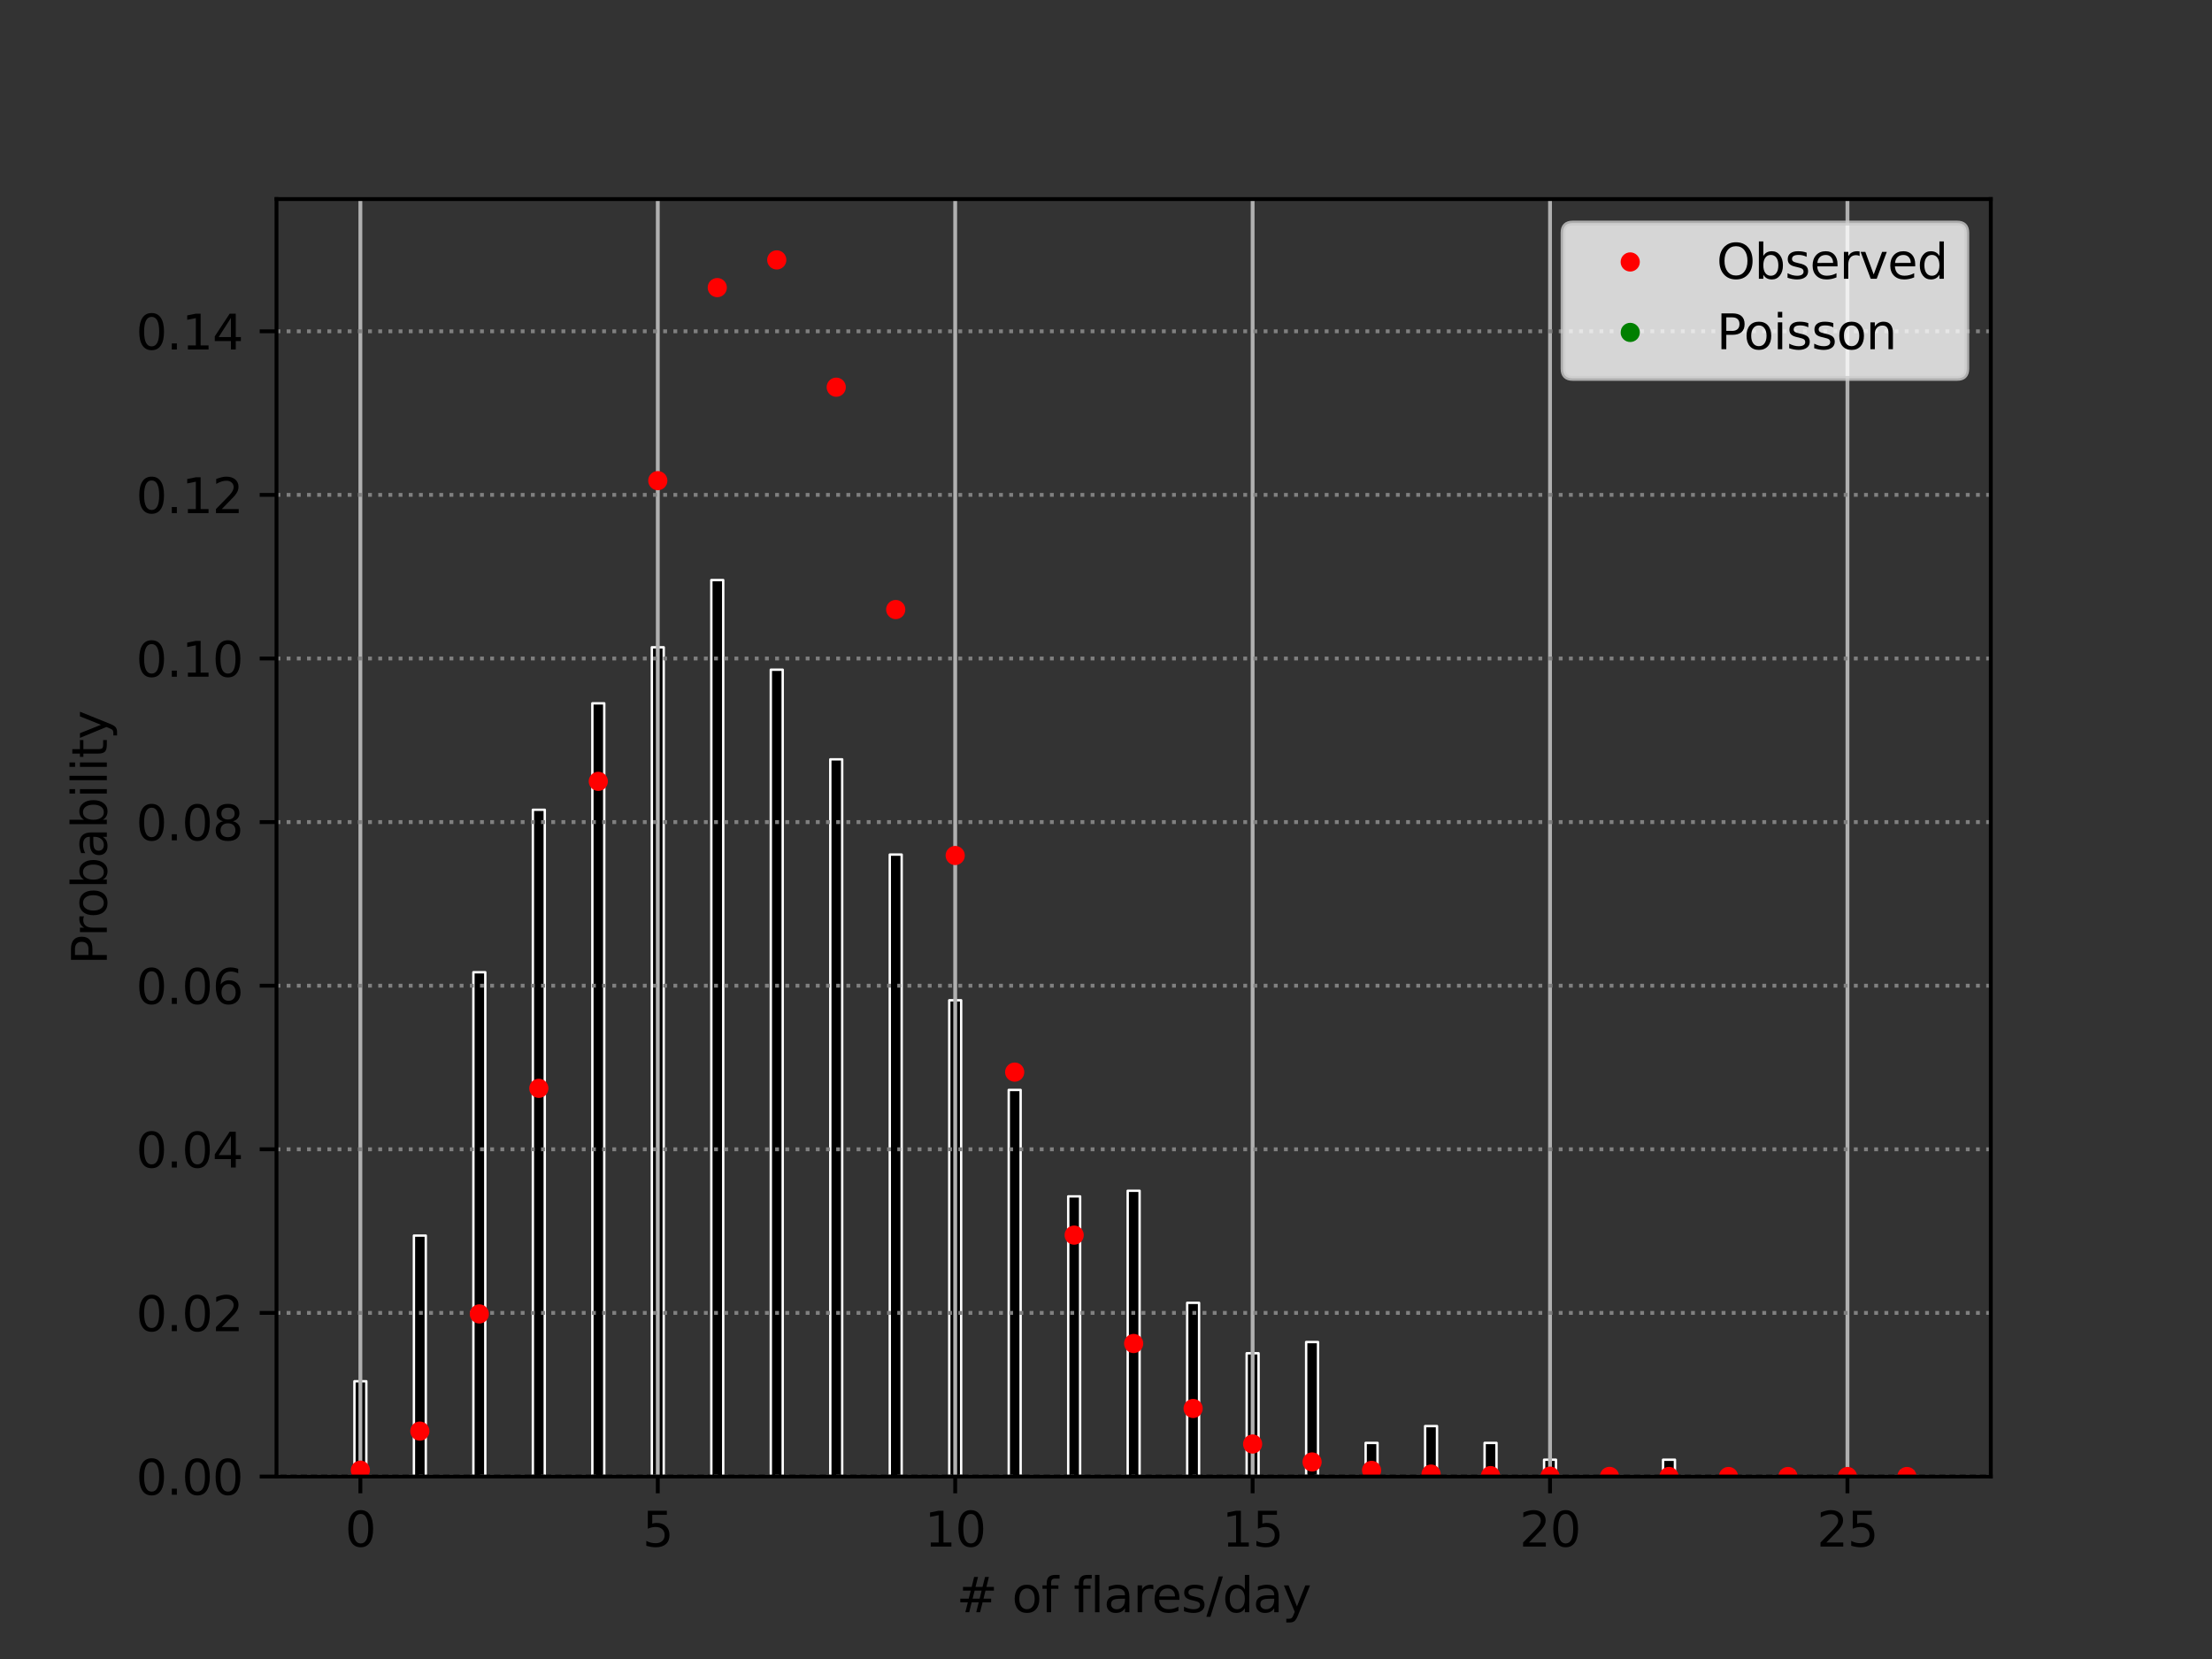 <?xml version="1.0" encoding="utf-8" standalone="no"?>
<!DOCTYPE svg PUBLIC "-//W3C//DTD SVG 1.1//EN"
  "http://www.w3.org/Graphics/SVG/1.1/DTD/svg11.dtd">
<svg xmlns:xlink="http://www.w3.org/1999/xlink" width="460.8pt" height="345.6pt" viewBox="0 0 460.8 345.6" xmlns="http://www.w3.org/2000/svg" version="1.1">
 <rect x="0" y="0" width="460.8" height="345.6" fill="#333333" stroke="none"/>
 <defs>
  <style type="text/css">*{stroke-linejoin: round; stroke-linecap: butt}</style>
 </defs>
 <g id="figure_1">
  <g id="patch_1">
   <path d="M 0 345.6 
L 460.8 345.6 
L 460.8 0 
L 0 0 
L 0 345.6 
z
" style="fill: none"/>
  </g>
  <g id="axes_1">
   <g id="patch_2">
    <path d="M 57.6 307.584 
L 414.72 307.584 
L 414.72 41.472 
L 57.6 41.472 
L 57.6 307.584 
z
" style="fill: none"/>
   </g>
   <g id="patch_3">
    <path d="M 73.833 307.584 
L 76.311 307.584 
L 76.311 287.742 
L 73.833 287.742 
z
" clip-path="url(#p2b924f69e3)" style="stroke: #ffffff; stroke-width: 0.5; stroke-linejoin: miter"/>
   </g>
   <g id="patch_4">
    <path d="M 86.224 307.584 
L 88.702 307.584 
L 88.702 257.395 
L 86.224 257.395 
z
" clip-path="url(#p2b924f69e3)" style="stroke: #ffffff; stroke-width: 0.5; stroke-linejoin: miter"/>
   </g>
   <g id="patch_5">
    <path d="M 98.616 307.584 
L 101.094 307.584 
L 101.094 202.537 
L 98.616 202.537 
z
" clip-path="url(#p2b924f69e3)" style="stroke: #ffffff; stroke-width: 0.5; stroke-linejoin: miter"/>
   </g>
   <g id="patch_6">
    <path d="M 111.007 307.584 
L 113.485 307.584 
L 113.485 168.689 
L 111.007 168.689 
z
" clip-path="url(#p2b924f69e3)" style="stroke: #ffffff; stroke-width: 0.5; stroke-linejoin: miter"/>
   </g>
   <g id="patch_7">
    <path d="M 123.398 307.584 
L 125.877 307.584 
L 125.877 146.512 
L 123.398 146.512 
z
" clip-path="url(#p2b924f69e3)" style="stroke: #ffffff; stroke-width: 0.5; stroke-linejoin: miter"/>
   </g>
   <g id="patch_8">
    <path d="M 135.79 307.584 
L 138.268 307.584 
L 138.268 134.841 
L 135.79 134.841 
z
" clip-path="url(#p2b924f69e3)" style="stroke: #ffffff; stroke-width: 0.5; stroke-linejoin: miter"/>
   </g>
   <g id="patch_9">
    <path d="M 148.181 307.584 
L 150.659 307.584 
L 150.659 120.834 
L 148.181 120.834 
z
" clip-path="url(#p2b924f69e3)" style="stroke: #ffffff; stroke-width: 0.5; stroke-linejoin: miter"/>
   </g>
   <g id="patch_10">
    <path d="M 160.572 307.584 
L 163.051 307.584 
L 163.051 139.509 
L 160.572 139.509 
z
" clip-path="url(#p2b924f69e3)" style="stroke: #ffffff; stroke-width: 0.5; stroke-linejoin: miter"/>
   </g>
   <g id="patch_11">
    <path d="M 172.964 307.584 
L 175.442 307.584 
L 175.442 158.184 
L 172.964 158.184 
z
" clip-path="url(#p2b924f69e3)" style="stroke: #ffffff; stroke-width: 0.5; stroke-linejoin: miter"/>
   </g>
   <g id="patch_12">
    <path d="M 185.355 307.584 
L 187.834 307.584 
L 187.834 178.026 
L 185.355 178.026 
z
" clip-path="url(#p2b924f69e3)" style="stroke: #ffffff; stroke-width: 0.5; stroke-linejoin: miter"/>
   </g>
   <g id="patch_13">
    <path d="M 197.747 307.584 
L 200.225 307.584 
L 200.225 208.373 
L 197.747 208.373 
z
" clip-path="url(#p2b924f69e3)" style="stroke: #ffffff; stroke-width: 0.5; stroke-linejoin: miter"/>
   </g>
   <g id="patch_14">
    <path d="M 210.138 307.584 
L 212.616 307.584 
L 212.616 227.048 
L 210.138 227.048 
z
" clip-path="url(#p2b924f69e3)" style="stroke: #ffffff; stroke-width: 0.5; stroke-linejoin: miter"/>
   </g>
   <g id="patch_15">
    <path d="M 222.529 307.584 
L 225.008 307.584 
L 225.008 249.225 
L 222.529 249.225 
z
" clip-path="url(#p2b924f69e3)" style="stroke: #ffffff; stroke-width: 0.5; stroke-linejoin: miter"/>
   </g>
   <g id="patch_16">
    <path d="M 234.921 307.584 
L 237.399 307.584 
L 237.399 248.058 
L 234.921 248.058 
z
" clip-path="url(#p2b924f69e3)" style="stroke: #ffffff; stroke-width: 0.5; stroke-linejoin: miter"/>
   </g>
   <g id="patch_17">
    <path d="M 247.312 307.584 
L 249.791 307.584 
L 249.791 271.401 
L 247.312 271.401 
z
" clip-path="url(#p2b924f69e3)" style="stroke: #ffffff; stroke-width: 0.5; stroke-linejoin: miter"/>
   </g>
   <g id="patch_18">
    <path d="M 259.704 307.584 
L 262.182 307.584 
L 262.182 281.906 
L 259.704 281.906 
z
" clip-path="url(#p2b924f69e3)" style="stroke: #ffffff; stroke-width: 0.5; stroke-linejoin: miter"/>
   </g>
   <g id="patch_19">
    <path d="M 272.095 307.584 
L 274.573 307.584 
L 274.573 279.572 
L 272.095 279.572 
z
" clip-path="url(#p2b924f69e3)" style="stroke: #ffffff; stroke-width: 0.5; stroke-linejoin: miter"/>
   </g>
   <g id="patch_20">
    <path d="M 284.486 307.584 
L 286.965 307.584 
L 286.965 300.581 
L 284.486 300.581 
z
" clip-path="url(#p2b924f69e3)" style="stroke: #ffffff; stroke-width: 0.5; stroke-linejoin: miter"/>
   </g>
   <g id="patch_21">
    <path d="M 296.878 307.584 
L 299.356 307.584 
L 299.356 297.079 
L 296.878 297.079 
z
" clip-path="url(#p2b924f69e3)" style="stroke: #ffffff; stroke-width: 0.5; stroke-linejoin: miter"/>
   </g>
   <g id="patch_22">
    <path d="M 309.269 307.584 
L 311.748 307.584 
L 311.748 300.581 
L 309.269 300.581 
z
" clip-path="url(#p2b924f69e3)" style="stroke: #ffffff; stroke-width: 0.5; stroke-linejoin: miter"/>
   </g>
   <g id="patch_23">
    <path d="M 321.661 307.584 
L 324.139 307.584 
L 324.139 304.082 
L 321.661 304.082 
z
" clip-path="url(#p2b924f69e3)" style="stroke: #ffffff; stroke-width: 0.5; stroke-linejoin: miter"/>
   </g>
   <g id="patch_24">
    <path d="M 334.052 307.584 
L 336.53 307.584 
L 336.53 306.417 
L 334.052 306.417 
z
" clip-path="url(#p2b924f69e3)" style="stroke: #ffffff; stroke-width: 0.5; stroke-linejoin: miter"/>
   </g>
   <g id="patch_25">
    <path d="M 346.443 307.584 
L 348.922 307.584 
L 348.922 304.082 
L 346.443 304.082 
z
" clip-path="url(#p2b924f69e3)" style="stroke: #ffffff; stroke-width: 0.5; stroke-linejoin: miter"/>
   </g>
   <g id="patch_26">
    <path d="M 358.835 307.584 
L 361.313 307.584 
L 361.313 307.584 
L 358.835 307.584 
z
" clip-path="url(#p2b924f69e3)" style="stroke: #ffffff; stroke-width: 0.5; stroke-linejoin: miter"/>
   </g>
   <g id="patch_27">
    <path d="M 371.226 307.584 
L 373.704 307.584 
L 373.704 306.417 
L 371.226 306.417 
z
" clip-path="url(#p2b924f69e3)" style="stroke: #ffffff; stroke-width: 0.5; stroke-linejoin: miter"/>
   </g>
   <g id="patch_28">
    <path d="M 383.618 307.584 
L 386.096 307.584 
L 386.096 307.584 
L 383.618 307.584 
z
" clip-path="url(#p2b924f69e3)" style="stroke: #ffffff; stroke-width: 0.5; stroke-linejoin: miter"/>
   </g>
   <g id="patch_29">
    <path d="M 396.009 307.584 
L 398.487 307.584 
L 398.487 306.417 
L 396.009 306.417 
z
" clip-path="url(#p2b924f69e3)" style="stroke: #ffffff; stroke-width: 0.5; stroke-linejoin: miter"/>
   </g>
   <g id="matplotlib.axis_1">
    <g id="xtick_1">
     <g id="line2d_1">
      <path d="M 75.072 307.584 
L 75.072 41.472 
" clip-path="url(#p2b924f69e3)" style="fill: none; stroke: #b0b0b0; stroke-width: 0.8; stroke-linecap: square"/>
     </g>
     <g id="line2d_2">
      <defs>
       <path id="mb089a905f2" d="M 0 0 
L 0 3.5 
" style="stroke: #000000; stroke-width: 0.8"/>
      </defs>
      <g>
       <use xlink:href="#mb089a905f2" x="75.072" y="307.584" style="stroke: #000000; stroke-width: 0.8"/>
      </g>
     </g>
     <g id="text_1">
      <!-- 0 -->
      <g transform="translate(71.891 322.182)scale(0.1 -0.1)">
       <defs>
        <path id="DejaVuSans-30" d="M 2034 4250 
Q 1547 4250 1301 3770 
Q 1056 3291 1056 2328 
Q 1056 1369 1301 889 
Q 1547 409 2034 409 
Q 2525 409 2770 889 
Q 3016 1369 3016 2328 
Q 3016 3291 2770 3770 
Q 2525 4250 2034 4250 
z
M 2034 4750 
Q 2819 4750 3233 4129 
Q 3647 3509 3647 2328 
Q 3647 1150 3233 529 
Q 2819 -91 2034 -91 
Q 1250 -91 836 529 
Q 422 1150 422 2328 
Q 422 3509 836 4129 
Q 1250 4750 2034 4750 
z
" transform="scale(0.016)"/>
       </defs>
       <use xlink:href="#DejaVuSans-30"/>
      </g>
     </g>
    </g>
    <g id="xtick_2">
     <g id="line2d_3">
      <path d="M 137.029 307.584 
L 137.029 41.472 
" clip-path="url(#p2b924f69e3)" style="fill: none; stroke: #b0b0b0; stroke-width: 0.8; stroke-linecap: square"/>
     </g>
     <g id="line2d_4">
      <g>
       <use xlink:href="#mb089a905f2" x="137.029" y="307.584" style="stroke: #000000; stroke-width: 0.8"/>
      </g>
     </g>
     <g id="text_2">
      <!-- 5 -->
      <g transform="translate(133.848 322.182)scale(0.1 -0.1)">
       <defs>
        <path id="DejaVuSans-35" d="M 691 4666 
L 3169 4666 
L 3169 4134 
L 1269 4134 
L 1269 2991 
Q 1406 3038 1543 3061 
Q 1681 3084 1819 3084 
Q 2600 3084 3056 2656 
Q 3513 2228 3513 1497 
Q 3513 744 3044 326 
Q 2575 -91 1722 -91 
Q 1428 -91 1123 -41 
Q 819 9 494 109 
L 494 744 
Q 775 591 1075 516 
Q 1375 441 1709 441 
Q 2250 441 2565 725 
Q 2881 1009 2881 1497 
Q 2881 1984 2565 2268 
Q 2250 2553 1709 2553 
Q 1456 2553 1204 2497 
Q 953 2441 691 2322 
L 691 4666 
z
" transform="scale(0.016)"/>
       </defs>
       <use xlink:href="#DejaVuSans-35"/>
      </g>
     </g>
    </g>
    <g id="xtick_3">
     <g id="line2d_5">
      <path d="M 198.986 307.584 
L 198.986 41.472 
" clip-path="url(#p2b924f69e3)" style="fill: none; stroke: #b0b0b0; stroke-width: 0.8; stroke-linecap: square"/>
     </g>
     <g id="line2d_6">
      <g>
       <use xlink:href="#mb089a905f2" x="198.986" y="307.584" style="stroke: #000000; stroke-width: 0.8"/>
      </g>
     </g>
     <g id="text_3">
      <!-- 10 -->
      <g transform="translate(192.623 322.182)scale(0.1 -0.1)">
       <defs>
        <path id="DejaVuSans-31" d="M 794 531 
L 1825 531 
L 1825 4091 
L 703 3866 
L 703 4441 
L 1819 4666 
L 2450 4666 
L 2450 531 
L 3481 531 
L 3481 0 
L 794 0 
L 794 531 
z
" transform="scale(0.016)"/>
       </defs>
       <use xlink:href="#DejaVuSans-31"/>
       <use xlink:href="#DejaVuSans-30" x="63.623"/>
      </g>
     </g>
    </g>
    <g id="xtick_4">
     <g id="line2d_7">
      <path d="M 260.943 307.584 
L 260.943 41.472 
" clip-path="url(#p2b924f69e3)" style="fill: none; stroke: #b0b0b0; stroke-width: 0.8; stroke-linecap: square"/>
     </g>
     <g id="line2d_8">
      <g>
       <use xlink:href="#mb089a905f2" x="260.943" y="307.584" style="stroke: #000000; stroke-width: 0.8"/>
      </g>
     </g>
     <g id="text_4">
      <!-- 15 -->
      <g transform="translate(254.58 322.182)scale(0.1 -0.1)">
       <use xlink:href="#DejaVuSans-31"/>
       <use xlink:href="#DejaVuSans-35" x="63.623"/>
      </g>
     </g>
    </g>
    <g id="xtick_5">
     <g id="line2d_9">
      <path d="M 322.9 307.584 
L 322.9 41.472 
" clip-path="url(#p2b924f69e3)" style="fill: none; stroke: #b0b0b0; stroke-width: 0.8; stroke-linecap: square"/>
     </g>
     <g id="line2d_10">
      <g>
       <use xlink:href="#mb089a905f2" x="322.9" y="307.584" style="stroke: #000000; stroke-width: 0.8"/>
      </g>
     </g>
     <g id="text_5">
      <!-- 20 -->
      <g transform="translate(316.537 322.182)scale(0.1 -0.1)">
       <defs>
        <path id="DejaVuSans-32" d="M 1228 531 
L 3431 531 
L 3431 0 
L 469 0 
L 469 531 
Q 828 903 1448 1529 
Q 2069 2156 2228 2338 
Q 2531 2678 2651 2914 
Q 2772 3150 2772 3378 
Q 2772 3750 2511 3984 
Q 2250 4219 1831 4219 
Q 1534 4219 1204 4116 
Q 875 4013 500 3803 
L 500 4441 
Q 881 4594 1212 4672 
Q 1544 4750 1819 4750 
Q 2544 4750 2975 4387 
Q 3406 4025 3406 3419 
Q 3406 3131 3298 2873 
Q 3191 2616 2906 2266 
Q 2828 2175 2409 1742 
Q 1991 1309 1228 531 
z
" transform="scale(0.016)"/>
       </defs>
       <use xlink:href="#DejaVuSans-32"/>
       <use xlink:href="#DejaVuSans-30" x="63.623"/>
      </g>
     </g>
    </g>
    <g id="xtick_6">
     <g id="line2d_11">
      <path d="M 384.857 307.584 
L 384.857 41.472 
" clip-path="url(#p2b924f69e3)" style="fill: none; stroke: #b0b0b0; stroke-width: 0.8; stroke-linecap: square"/>
     </g>
     <g id="line2d_12">
      <g>
       <use xlink:href="#mb089a905f2" x="384.857" y="307.584" style="stroke: #000000; stroke-width: 0.8"/>
      </g>
     </g>
     <g id="text_6">
      <!-- 25 -->
      <g transform="translate(378.494 322.182)scale(0.1 -0.1)">
       <use xlink:href="#DejaVuSans-32"/>
       <use xlink:href="#DejaVuSans-35" x="63.623"/>
      </g>
     </g>
    </g>
    <g id="text_7">
     <!-- # of flares/day -->
     <g transform="translate(199.253 335.861)scale(0.1 -0.1)">
      <defs>
       <path id="DejaVuSans-23" d="M 3272 2816 
L 2363 2816 
L 2100 1772 
L 3016 1772 
L 3272 2816 
z
M 2803 4594 
L 2478 3297 
L 3391 3297 
L 3719 4594 
L 4219 4594 
L 3897 3297 
L 4872 3297 
L 4872 2816 
L 3775 2816 
L 3519 1772 
L 4513 1772 
L 4513 1294 
L 3397 1294 
L 3072 0 
L 2572 0 
L 2894 1294 
L 1978 1294 
L 1656 0 
L 1153 0 
L 1478 1294 
L 494 1294 
L 494 1772 
L 1594 1772 
L 1856 2816 
L 850 2816 
L 850 3297 
L 1978 3297 
L 2297 4594 
L 2803 4594 
z
" transform="scale(0.016)"/>
       <path id="DejaVuSans-20" transform="scale(0.016)"/>
       <path id="DejaVuSans-6f" d="M 1959 3097 
Q 1497 3097 1228 2736 
Q 959 2375 959 1747 
Q 959 1119 1226 758 
Q 1494 397 1959 397 
Q 2419 397 2687 759 
Q 2956 1122 2956 1747 
Q 2956 2369 2687 2733 
Q 2419 3097 1959 3097 
z
M 1959 3584 
Q 2709 3584 3137 3096 
Q 3566 2609 3566 1747 
Q 3566 888 3137 398 
Q 2709 -91 1959 -91 
Q 1206 -91 779 398 
Q 353 888 353 1747 
Q 353 2609 779 3096 
Q 1206 3584 1959 3584 
z
" transform="scale(0.016)"/>
       <path id="DejaVuSans-66" d="M 2375 4863 
L 2375 4384 
L 1825 4384 
Q 1516 4384 1395 4259 
Q 1275 4134 1275 3809 
L 1275 3500 
L 2222 3500 
L 2222 3053 
L 1275 3053 
L 1275 0 
L 697 0 
L 697 3053 
L 147 3053 
L 147 3500 
L 697 3500 
L 697 3744 
Q 697 4328 969 4595 
Q 1241 4863 1831 4863 
L 2375 4863 
z
" transform="scale(0.016)"/>
       <path id="DejaVuSans-6c" d="M 603 4863 
L 1178 4863 
L 1178 0 
L 603 0 
L 603 4863 
z
" transform="scale(0.016)"/>
       <path id="DejaVuSans-61" d="M 2194 1759 
Q 1497 1759 1228 1600 
Q 959 1441 959 1056 
Q 959 750 1161 570 
Q 1363 391 1709 391 
Q 2188 391 2477 730 
Q 2766 1069 2766 1631 
L 2766 1759 
L 2194 1759 
z
M 3341 1997 
L 3341 0 
L 2766 0 
L 2766 531 
Q 2569 213 2275 61 
Q 1981 -91 1556 -91 
Q 1019 -91 701 211 
Q 384 513 384 1019 
Q 384 1609 779 1909 
Q 1175 2209 1959 2209 
L 2766 2209 
L 2766 2266 
Q 2766 2663 2505 2880 
Q 2244 3097 1772 3097 
Q 1472 3097 1187 3025 
Q 903 2953 641 2809 
L 641 3341 
Q 956 3463 1253 3523 
Q 1550 3584 1831 3584 
Q 2591 3584 2966 3190 
Q 3341 2797 3341 1997 
z
" transform="scale(0.016)"/>
       <path id="DejaVuSans-72" d="M 2631 2963 
Q 2534 3019 2420 3045 
Q 2306 3072 2169 3072 
Q 1681 3072 1420 2755 
Q 1159 2438 1159 1844 
L 1159 0 
L 581 0 
L 581 3500 
L 1159 3500 
L 1159 2956 
Q 1341 3275 1631 3429 
Q 1922 3584 2338 3584 
Q 2397 3584 2469 3576 
Q 2541 3569 2628 3553 
L 2631 2963 
z
" transform="scale(0.016)"/>
       <path id="DejaVuSans-65" d="M 3597 1894 
L 3597 1613 
L 953 1613 
Q 991 1019 1311 708 
Q 1631 397 2203 397 
Q 2534 397 2845 478 
Q 3156 559 3463 722 
L 3463 178 
Q 3153 47 2828 -22 
Q 2503 -91 2169 -91 
Q 1331 -91 842 396 
Q 353 884 353 1716 
Q 353 2575 817 3079 
Q 1281 3584 2069 3584 
Q 2775 3584 3186 3129 
Q 3597 2675 3597 1894 
z
M 3022 2063 
Q 3016 2534 2758 2815 
Q 2500 3097 2075 3097 
Q 1594 3097 1305 2825 
Q 1016 2553 972 2059 
L 3022 2063 
z
" transform="scale(0.016)"/>
       <path id="DejaVuSans-73" d="M 2834 3397 
L 2834 2853 
Q 2591 2978 2328 3040 
Q 2066 3103 1784 3103 
Q 1356 3103 1142 2972 
Q 928 2841 928 2578 
Q 928 2378 1081 2264 
Q 1234 2150 1697 2047 
L 1894 2003 
Q 2506 1872 2764 1633 
Q 3022 1394 3022 966 
Q 3022 478 2636 193 
Q 2250 -91 1575 -91 
Q 1294 -91 989 -36 
Q 684 19 347 128 
L 347 722 
Q 666 556 975 473 
Q 1284 391 1588 391 
Q 1994 391 2212 530 
Q 2431 669 2431 922 
Q 2431 1156 2273 1281 
Q 2116 1406 1581 1522 
L 1381 1569 
Q 847 1681 609 1914 
Q 372 2147 372 2553 
Q 372 3047 722 3315 
Q 1072 3584 1716 3584 
Q 2034 3584 2315 3537 
Q 2597 3491 2834 3397 
z
" transform="scale(0.016)"/>
       <path id="DejaVuSans-2f" d="M 1625 4666 
L 2156 4666 
L 531 -594 
L 0 -594 
L 1625 4666 
z
" transform="scale(0.016)"/>
       <path id="DejaVuSans-64" d="M 2906 2969 
L 2906 4863 
L 3481 4863 
L 3481 0 
L 2906 0 
L 2906 525 
Q 2725 213 2448 61 
Q 2172 -91 1784 -91 
Q 1150 -91 751 415 
Q 353 922 353 1747 
Q 353 2572 751 3078 
Q 1150 3584 1784 3584 
Q 2172 3584 2448 3432 
Q 2725 3281 2906 2969 
z
M 947 1747 
Q 947 1113 1208 752 
Q 1469 391 1925 391 
Q 2381 391 2643 752 
Q 2906 1113 2906 1747 
Q 2906 2381 2643 2742 
Q 2381 3103 1925 3103 
Q 1469 3103 1208 2742 
Q 947 2381 947 1747 
z
" transform="scale(0.016)"/>
       <path id="DejaVuSans-79" d="M 2059 -325 
Q 1816 -950 1584 -1140 
Q 1353 -1331 966 -1331 
L 506 -1331 
L 506 -850 
L 844 -850 
Q 1081 -850 1212 -737 
Q 1344 -625 1503 -206 
L 1606 56 
L 191 3500 
L 800 3500 
L 1894 763 
L 2988 3500 
L 3597 3500 
L 2059 -325 
z
" transform="scale(0.016)"/>
      </defs>
      <use xlink:href="#DejaVuSans-23"/>
      <use xlink:href="#DejaVuSans-20" x="83.789"/>
      <use xlink:href="#DejaVuSans-6f" x="115.576"/>
      <use xlink:href="#DejaVuSans-66" x="176.758"/>
      <use xlink:href="#DejaVuSans-20" x="211.963"/>
      <use xlink:href="#DejaVuSans-66" x="243.75"/>
      <use xlink:href="#DejaVuSans-6c" x="278.955"/>
      <use xlink:href="#DejaVuSans-61" x="306.738"/>
      <use xlink:href="#DejaVuSans-72" x="368.018"/>
      <use xlink:href="#DejaVuSans-65" x="406.881"/>
      <use xlink:href="#DejaVuSans-73" x="468.404"/>
      <use xlink:href="#DejaVuSans-2f" x="520.504"/>
      <use xlink:href="#DejaVuSans-64" x="554.195"/>
      <use xlink:href="#DejaVuSans-61" x="617.672"/>
      <use xlink:href="#DejaVuSans-79" x="678.951"/>
     </g>
    </g>
   </g>
   <g id="matplotlib.axis_2">
    <g id="ytick_1">
     <g id="line2d_13">
      <path d="M 57.6 307.584 
L 414.72 307.584 
" clip-path="url(#p2b924f69e3)" style="fill: none; stroke-dasharray: 0.8,1.32; stroke-dashoffset: 0; stroke: #808080; stroke-width: 0.8"/>
     </g>
     <g id="line2d_14">
      <defs>
       <path id="m4b575087b1" d="M 0 0 
L -3.5 0 
" style="stroke: #000000; stroke-width: 0.8"/>
      </defs>
      <g>
       <use xlink:href="#m4b575087b1" x="57.6" y="307.584" style="stroke: #000000; stroke-width: 0.8"/>
      </g>
     </g>
     <g id="text_8">
      <!-- 0.00 -->
      <g transform="translate(28.334 311.383)scale(0.1 -0.1)">
       <defs>
        <path id="DejaVuSans-2e" d="M 684 794 
L 1344 794 
L 1344 0 
L 684 0 
L 684 794 
z
" transform="scale(0.016)"/>
       </defs>
       <use xlink:href="#DejaVuSans-30"/>
       <use xlink:href="#DejaVuSans-2e" x="63.623"/>
       <use xlink:href="#DejaVuSans-30" x="95.41"/>
       <use xlink:href="#DejaVuSans-30" x="159.033"/>
      </g>
     </g>
    </g>
    <g id="ytick_2">
     <g id="line2d_15">
      <path d="M 57.6 273.502 
L 414.72 273.502 
" clip-path="url(#p2b924f69e3)" style="fill: none; stroke-dasharray: 0.8,1.32; stroke-dashoffset: 0; stroke: #808080; stroke-width: 0.8"/>
     </g>
     <g id="line2d_16">
      <g>
       <use xlink:href="#m4b575087b1" x="57.6" y="273.502" style="stroke: #000000; stroke-width: 0.8"/>
      </g>
     </g>
     <g id="text_9">
      <!-- 0.02 -->
      <g transform="translate(28.334 277.301)scale(0.1 -0.1)">
       <use xlink:href="#DejaVuSans-30"/>
       <use xlink:href="#DejaVuSans-2e" x="63.623"/>
       <use xlink:href="#DejaVuSans-30" x="95.41"/>
       <use xlink:href="#DejaVuSans-32" x="159.033"/>
      </g>
     </g>
    </g>
    <g id="ytick_3">
     <g id="line2d_17">
      <path d="M 57.6 239.42 
L 414.72 239.42 
" clip-path="url(#p2b924f69e3)" style="fill: none; stroke-dasharray: 0.8,1.32; stroke-dashoffset: 0; stroke: #808080; stroke-width: 0.8"/>
     </g>
     <g id="line2d_18">
      <g>
       <use xlink:href="#m4b575087b1" x="57.6" y="239.42" style="stroke: #000000; stroke-width: 0.8"/>
      </g>
     </g>
     <g id="text_10">
      <!-- 0.04 -->
      <g transform="translate(28.334 243.22)scale(0.1 -0.1)">
       <defs>
        <path id="DejaVuSans-34" d="M 2419 4116 
L 825 1625 
L 2419 1625 
L 2419 4116 
z
M 2253 4666 
L 3047 4666 
L 3047 1625 
L 3713 1625 
L 3713 1100 
L 3047 1100 
L 3047 0 
L 2419 0 
L 2419 1100 
L 313 1100 
L 313 1709 
L 2253 4666 
z
" transform="scale(0.016)"/>
       </defs>
       <use xlink:href="#DejaVuSans-30"/>
       <use xlink:href="#DejaVuSans-2e" x="63.623"/>
       <use xlink:href="#DejaVuSans-30" x="95.41"/>
       <use xlink:href="#DejaVuSans-34" x="159.033"/>
      </g>
     </g>
    </g>
    <g id="ytick_4">
     <g id="line2d_19">
      <path d="M 57.6 205.339 
L 414.72 205.339 
" clip-path="url(#p2b924f69e3)" style="fill: none; stroke-dasharray: 0.8,1.32; stroke-dashoffset: 0; stroke: #808080; stroke-width: 0.8"/>
     </g>
     <g id="line2d_20">
      <g>
       <use xlink:href="#m4b575087b1" x="57.6" y="205.339" style="stroke: #000000; stroke-width: 0.8"/>
      </g>
     </g>
     <g id="text_11">
      <!-- 0.06 -->
      <g transform="translate(28.334 209.138)scale(0.1 -0.1)">
       <defs>
        <path id="DejaVuSans-36" d="M 2113 2584 
Q 1688 2584 1439 2293 
Q 1191 2003 1191 1497 
Q 1191 994 1439 701 
Q 1688 409 2113 409 
Q 2538 409 2786 701 
Q 3034 994 3034 1497 
Q 3034 2003 2786 2293 
Q 2538 2584 2113 2584 
z
M 3366 4563 
L 3366 3988 
Q 3128 4100 2886 4159 
Q 2644 4219 2406 4219 
Q 1781 4219 1451 3797 
Q 1122 3375 1075 2522 
Q 1259 2794 1537 2939 
Q 1816 3084 2150 3084 
Q 2853 3084 3261 2657 
Q 3669 2231 3669 1497 
Q 3669 778 3244 343 
Q 2819 -91 2113 -91 
Q 1303 -91 875 529 
Q 447 1150 447 2328 
Q 447 3434 972 4092 
Q 1497 4750 2381 4750 
Q 2619 4750 2861 4703 
Q 3103 4656 3366 4563 
z
" transform="scale(0.016)"/>
       </defs>
       <use xlink:href="#DejaVuSans-30"/>
       <use xlink:href="#DejaVuSans-2e" x="63.623"/>
       <use xlink:href="#DejaVuSans-30" x="95.41"/>
       <use xlink:href="#DejaVuSans-36" x="159.033"/>
      </g>
     </g>
    </g>
    <g id="ytick_5">
     <g id="line2d_21">
      <path d="M 57.6 171.257 
L 414.72 171.257 
" clip-path="url(#p2b924f69e3)" style="fill: none; stroke-dasharray: 0.8,1.32; stroke-dashoffset: 0; stroke: #808080; stroke-width: 0.8"/>
     </g>
     <g id="line2d_22">
      <g>
       <use xlink:href="#m4b575087b1" x="57.6" y="171.257" style="stroke: #000000; stroke-width: 0.8"/>
      </g>
     </g>
     <g id="text_12">
      <!-- 0.08 -->
      <g transform="translate(28.334 175.056)scale(0.1 -0.1)">
       <defs>
        <path id="DejaVuSans-38" d="M 2034 2216 
Q 1584 2216 1326 1975 
Q 1069 1734 1069 1313 
Q 1069 891 1326 650 
Q 1584 409 2034 409 
Q 2484 409 2743 651 
Q 3003 894 3003 1313 
Q 3003 1734 2745 1975 
Q 2488 2216 2034 2216 
z
M 1403 2484 
Q 997 2584 770 2862 
Q 544 3141 544 3541 
Q 544 4100 942 4425 
Q 1341 4750 2034 4750 
Q 2731 4750 3128 4425 
Q 3525 4100 3525 3541 
Q 3525 3141 3298 2862 
Q 3072 2584 2669 2484 
Q 3125 2378 3379 2068 
Q 3634 1759 3634 1313 
Q 3634 634 3220 271 
Q 2806 -91 2034 -91 
Q 1263 -91 848 271 
Q 434 634 434 1313 
Q 434 1759 690 2068 
Q 947 2378 1403 2484 
z
M 1172 3481 
Q 1172 3119 1398 2916 
Q 1625 2713 2034 2713 
Q 2441 2713 2670 2916 
Q 2900 3119 2900 3481 
Q 2900 3844 2670 4047 
Q 2441 4250 2034 4250 
Q 1625 4250 1398 4047 
Q 1172 3844 1172 3481 
z
" transform="scale(0.016)"/>
       </defs>
       <use xlink:href="#DejaVuSans-30"/>
       <use xlink:href="#DejaVuSans-2e" x="63.623"/>
       <use xlink:href="#DejaVuSans-30" x="95.41"/>
       <use xlink:href="#DejaVuSans-38" x="159.033"/>
      </g>
     </g>
    </g>
    <g id="ytick_6">
     <g id="line2d_23">
      <path d="M 57.6 137.175 
L 414.72 137.175 
" clip-path="url(#p2b924f69e3)" style="fill: none; stroke-dasharray: 0.8,1.32; stroke-dashoffset: 0; stroke: #808080; stroke-width: 0.8"/>
     </g>
     <g id="line2d_24">
      <g>
       <use xlink:href="#m4b575087b1" x="57.6" y="137.175" style="stroke: #000000; stroke-width: 0.8"/>
      </g>
     </g>
     <g id="text_13">
      <!-- 0.10 -->
      <g transform="translate(28.334 140.974)scale(0.1 -0.1)">
       <use xlink:href="#DejaVuSans-30"/>
       <use xlink:href="#DejaVuSans-2e" x="63.623"/>
       <use xlink:href="#DejaVuSans-31" x="95.41"/>
       <use xlink:href="#DejaVuSans-30" x="159.033"/>
      </g>
     </g>
    </g>
    <g id="ytick_7">
     <g id="line2d_25">
      <path d="M 57.6 103.093 
L 414.72 103.093 
" clip-path="url(#p2b924f69e3)" style="fill: none; stroke-dasharray: 0.8,1.32; stroke-dashoffset: 0; stroke: #808080; stroke-width: 0.8"/>
     </g>
     <g id="line2d_26">
      <g>
       <use xlink:href="#m4b575087b1" x="57.6" y="103.093" style="stroke: #000000; stroke-width: 0.8"/>
      </g>
     </g>
     <g id="text_14">
      <!-- 0.12 -->
      <g transform="translate(28.334 106.892)scale(0.1 -0.1)">
       <use xlink:href="#DejaVuSans-30"/>
       <use xlink:href="#DejaVuSans-2e" x="63.623"/>
       <use xlink:href="#DejaVuSans-31" x="95.41"/>
       <use xlink:href="#DejaVuSans-32" x="159.033"/>
      </g>
     </g>
    </g>
    <g id="ytick_8">
     <g id="line2d_27">
      <path d="M 57.6 69.011 
L 414.72 69.011 
" clip-path="url(#p2b924f69e3)" style="fill: none; stroke-dasharray: 0.8,1.32; stroke-dashoffset: 0; stroke: #808080; stroke-width: 0.8"/>
     </g>
     <g id="line2d_28">
      <g>
       <use xlink:href="#m4b575087b1" x="57.6" y="69.011" style="stroke: #000000; stroke-width: 0.8"/>
      </g>
     </g>
     <g id="text_15">
      <!-- 0.14 -->
      <g transform="translate(28.334 72.811)scale(0.1 -0.1)">
       <use xlink:href="#DejaVuSans-30"/>
       <use xlink:href="#DejaVuSans-2e" x="63.623"/>
       <use xlink:href="#DejaVuSans-31" x="95.41"/>
       <use xlink:href="#DejaVuSans-34" x="159.033"/>
      </g>
     </g>
    </g>
    <g id="text_16">
     <!-- Probability -->
     <g transform="translate(22.255 200.957)rotate(-90)scale(0.1 -0.1)">
      <defs>
       <path id="DejaVuSans-50" d="M 1259 4147 
L 1259 2394 
L 2053 2394 
Q 2494 2394 2734 2622 
Q 2975 2850 2975 3272 
Q 2975 3691 2734 3919 
Q 2494 4147 2053 4147 
L 1259 4147 
z
M 628 4666 
L 2053 4666 
Q 2838 4666 3239 4311 
Q 3641 3956 3641 3272 
Q 3641 2581 3239 2228 
Q 2838 1875 2053 1875 
L 1259 1875 
L 1259 0 
L 628 0 
L 628 4666 
z
" transform="scale(0.016)"/>
       <path id="DejaVuSans-62" d="M 3116 1747 
Q 3116 2381 2855 2742 
Q 2594 3103 2138 3103 
Q 1681 3103 1420 2742 
Q 1159 2381 1159 1747 
Q 1159 1113 1420 752 
Q 1681 391 2138 391 
Q 2594 391 2855 752 
Q 3116 1113 3116 1747 
z
M 1159 2969 
Q 1341 3281 1617 3432 
Q 1894 3584 2278 3584 
Q 2916 3584 3314 3078 
Q 3713 2572 3713 1747 
Q 3713 922 3314 415 
Q 2916 -91 2278 -91 
Q 1894 -91 1617 61 
Q 1341 213 1159 525 
L 1159 0 
L 581 0 
L 581 4863 
L 1159 4863 
L 1159 2969 
z
" transform="scale(0.016)"/>
       <path id="DejaVuSans-69" d="M 603 3500 
L 1178 3500 
L 1178 0 
L 603 0 
L 603 3500 
z
M 603 4863 
L 1178 4863 
L 1178 4134 
L 603 4134 
L 603 4863 
z
" transform="scale(0.016)"/>
       <path id="DejaVuSans-74" d="M 1172 4494 
L 1172 3500 
L 2356 3500 
L 2356 3053 
L 1172 3053 
L 1172 1153 
Q 1172 725 1289 603 
Q 1406 481 1766 481 
L 2356 481 
L 2356 0 
L 1766 0 
Q 1100 0 847 248 
Q 594 497 594 1153 
L 594 3053 
L 172 3053 
L 172 3500 
L 594 3500 
L 594 4494 
L 1172 4494 
z
" transform="scale(0.016)"/>
      </defs>
      <use xlink:href="#DejaVuSans-50"/>
      <use xlink:href="#DejaVuSans-72" x="58.553"/>
      <use xlink:href="#DejaVuSans-6f" x="97.416"/>
      <use xlink:href="#DejaVuSans-62" x="158.598"/>
      <use xlink:href="#DejaVuSans-61" x="222.074"/>
      <use xlink:href="#DejaVuSans-62" x="283.354"/>
      <use xlink:href="#DejaVuSans-69" x="346.83"/>
      <use xlink:href="#DejaVuSans-6c" x="374.613"/>
      <use xlink:href="#DejaVuSans-69" x="402.396"/>
      <use xlink:href="#DejaVuSans-74" x="430.18"/>
      <use xlink:href="#DejaVuSans-79" x="469.389"/>
     </g>
    </g>
   </g>
   <g id="line2d_29">
    <defs>
     <path id="m58b4aead11" d="M 0 1.5 
C 0.398 1.5 0.779 1.342 1.061 1.061 
C 1.342 0.779 1.5 0.398 1.5 0 
C 1.5 -0.398 1.342 -0.779 1.061 -1.061 
C 0.779 -1.342 0.398 -1.5 0 -1.5 
C -0.398 -1.5 -0.779 -1.342 -1.061 -1.061 
C -1.342 -0.779 -1.5 -0.398 -1.5 0 
C -1.5 0.398 -1.342 0.779 -1.061 1.061 
C -0.779 1.342 -0.398 1.5 0 1.5 
z
" style="stroke: #ff0000"/>
    </defs>
    <g clip-path="url(#p2b924f69e3)">
     <use xlink:href="#m58b4aead11" x="75.072" y="306.264" style="fill: #ff0000; stroke: #ff0000"/>
     <use xlink:href="#m58b4aead11" x="87.463" y="298.127" style="fill: #ff0000; stroke: #ff0000"/>
     <use xlink:href="#m58b4aead11" x="99.855" y="273.715" style="fill: #ff0000; stroke: #ff0000"/>
     <use xlink:href="#m58b4aead11" x="112.246" y="226.717" style="fill: #ff0000; stroke: #ff0000"/>
     <use xlink:href="#m58b4aead11" x="124.637" y="162.771" style="fill: #ff0000; stroke: #ff0000"/>
     <use xlink:href="#m58b4aead11" x="137.029" y="100.125" style="fill: #ff0000; stroke: #ff0000"/>
     <use xlink:href="#m58b4aead11" x="149.42" y="59.912" style="fill: #ff0000; stroke: #ff0000"/>
     <use xlink:href="#m58b4aead11" x="161.812" y="54.144" style="fill: #ff0000; stroke: #ff0000"/>
     <use xlink:href="#m58b4aead11" x="174.203" y="80.66" style="fill: #ff0000; stroke: #ff0000"/>
     <use xlink:href="#m58b4aead11" x="186.594" y="126.977" style="fill: #ff0000; stroke: #ff0000"/>
     <use xlink:href="#m58b4aead11" x="198.986" y="178.215" style="fill: #ff0000; stroke: #ff0000"/>
     <use xlink:href="#m58b4aead11" x="211.377" y="223.341" style="fill: #ff0000; stroke: #ff0000"/>
     <use xlink:href="#m58b4aead11" x="223.769" y="257.298" style="fill: #ff0000; stroke: #ff0000"/>
     <use xlink:href="#m58b4aead11" x="236.16" y="279.876" style="fill: #ff0000; stroke: #ff0000"/>
     <use xlink:href="#m58b4aead11" x="248.551" y="293.408" style="fill: #ff0000; stroke: #ff0000"/>
     <use xlink:href="#m58b4aead11" x="260.943" y="300.814" style="fill: #ff0000; stroke: #ff0000"/>
     <use xlink:href="#m58b4aead11" x="273.334" y="304.553" style="fill: #ff0000; stroke: #ff0000"/>
     <use xlink:href="#m58b4aead11" x="285.726" y="306.307" style="fill: #ff0000; stroke: #ff0000"/>
     <use xlink:href="#m58b4aead11" x="298.117" y="307.076" style="fill: #ff0000; stroke: #ff0000"/>
     <use xlink:href="#m58b4aead11" x="310.508" y="307.392" style="fill: #ff0000; stroke: #ff0000"/>
     <use xlink:href="#m58b4aead11" x="322.9" y="307.515" style="fill: #ff0000; stroke: #ff0000"/>
     <use xlink:href="#m58b4aead11" x="335.291" y="307.561" style="fill: #ff0000; stroke: #ff0000"/>
     <use xlink:href="#m58b4aead11" x="347.683" y="307.576" style="fill: #ff0000; stroke: #ff0000"/>
     <use xlink:href="#m58b4aead11" x="360.074" y="307.582" style="fill: #ff0000; stroke: #ff0000"/>
     <use xlink:href="#m58b4aead11" x="372.465" y="307.583" style="fill: #ff0000; stroke: #ff0000"/>
     <use xlink:href="#m58b4aead11" x="384.857" y="307.584" style="fill: #ff0000; stroke: #ff0000"/>
     <use xlink:href="#m58b4aead11" x="397.248" y="307.584" style="fill: #ff0000; stroke: #ff0000"/>
    </g>
   </g>
   <g id="line2d_30">
    <defs>
     <path id="m79c2940144" d="M 0 1.5 
C 0.398 1.5 0.779 1.342 1.061 1.061 
C 1.342 0.779 1.5 0.398 1.5 0 
C 1.5 -0.398 1.342 -0.779 1.061 -1.061 
C 0.779 -1.342 0.398 -1.5 0 -1.5 
C -0.398 -1.5 -0.779 -1.342 -1.061 -1.061 
C -1.342 -0.779 -1.5 -0.398 -1.5 0 
C -1.5 0.398 -1.342 0.779 -1.061 1.061 
C -0.779 1.342 -0.398 1.5 0 1.5 
z
" style="stroke: #008000"/>
    </defs>
    <g clip-path="url(#p2b924f69e3)"/>
   </g>
   <g id="patch_30">
    <path d="M 57.6 307.584 
L 57.6 41.472 
" style="fill: none; stroke: #000000; stroke-width: 0.8; stroke-linejoin: miter; stroke-linecap: square"/>
   </g>
   <g id="patch_31">
    <path d="M 414.72 307.584 
L 414.72 41.472 
" style="fill: none; stroke: #000000; stroke-width: 0.8; stroke-linejoin: miter; stroke-linecap: square"/>
   </g>
   <g id="patch_32">
    <path d="M 57.6 307.584 
L 414.72 307.584 
" style="fill: none; stroke: #000000; stroke-width: 0.8; stroke-linejoin: miter; stroke-linecap: square"/>
   </g>
   <g id="patch_33">
    <path d="M 57.6 41.472 
L 414.72 41.472 
" style="fill: none; stroke: #000000; stroke-width: 0.8; stroke-linejoin: miter; stroke-linecap: square"/>
   </g>
   <g id="legend_1">
    <g id="patch_34">
     <path d="M 327.606 78.828 
L 407.72 78.828 
Q 409.72 78.828 409.72 76.828 
L 409.72 48.472 
Q 409.72 46.472 407.72 46.472 
L 327.606 46.472 
Q 325.606 46.472 325.606 48.472 
L 325.606 76.828 
Q 325.606 78.828 327.606 78.828 
z
" style="fill: #ffffff; opacity: 0.8; stroke: #cccccc; stroke-linejoin: miter"/>
    </g>
    <g id="line2d_31">
     <g>
      <use xlink:href="#m58b4aead11" x="339.606" y="54.57" style="fill: #ff0000; stroke: #ff0000"/>
     </g>
    </g>
    <g id="text_17">
     <!-- Observed -->
     <g transform="translate(357.606 58.07)scale(0.1 -0.1)">
      <defs>
       <path id="DejaVuSans-4f" d="M 2522 4238 
Q 1834 4238 1429 3725 
Q 1025 3213 1025 2328 
Q 1025 1447 1429 934 
Q 1834 422 2522 422 
Q 3209 422 3611 934 
Q 4013 1447 4013 2328 
Q 4013 3213 3611 3725 
Q 3209 4238 2522 4238 
z
M 2522 4750 
Q 3503 4750 4090 4092 
Q 4678 3434 4678 2328 
Q 4678 1225 4090 567 
Q 3503 -91 2522 -91 
Q 1538 -91 948 565 
Q 359 1222 359 2328 
Q 359 3434 948 4092 
Q 1538 4750 2522 4750 
z
" transform="scale(0.016)"/>
       <path id="DejaVuSans-76" d="M 191 3500 
L 800 3500 
L 1894 563 
L 2988 3500 
L 3597 3500 
L 2284 0 
L 1503 0 
L 191 3500 
z
" transform="scale(0.016)"/>
      </defs>
      <use xlink:href="#DejaVuSans-4f"/>
      <use xlink:href="#DejaVuSans-62" x="78.711"/>
      <use xlink:href="#DejaVuSans-73" x="142.188"/>
      <use xlink:href="#DejaVuSans-65" x="194.287"/>
      <use xlink:href="#DejaVuSans-72" x="255.811"/>
      <use xlink:href="#DejaVuSans-76" x="296.924"/>
      <use xlink:href="#DejaVuSans-65" x="356.104"/>
      <use xlink:href="#DejaVuSans-64" x="417.627"/>
     </g>
    </g>
    <g id="line2d_32">
     <g>
      <use xlink:href="#m79c2940144" x="339.606" y="69.249" style="fill: #008000; stroke: #008000"/>
     </g>
    </g>
    <g id="text_18">
     <!-- Poisson -->
     <g transform="translate(357.606 72.749)scale(0.1 -0.1)">
      <defs>
       <path id="DejaVuSans-6e" d="M 3513 2113 
L 3513 0 
L 2938 0 
L 2938 2094 
Q 2938 2591 2744 2837 
Q 2550 3084 2163 3084 
Q 1697 3084 1428 2787 
Q 1159 2491 1159 1978 
L 1159 0 
L 581 0 
L 581 3500 
L 1159 3500 
L 1159 2956 
Q 1366 3272 1645 3428 
Q 1925 3584 2291 3584 
Q 2894 3584 3203 3211 
Q 3513 2838 3513 2113 
z
" transform="scale(0.016)"/>
      </defs>
      <use xlink:href="#DejaVuSans-50"/>
      <use xlink:href="#DejaVuSans-6f" x="56.678"/>
      <use xlink:href="#DejaVuSans-69" x="117.859"/>
      <use xlink:href="#DejaVuSans-73" x="145.643"/>
      <use xlink:href="#DejaVuSans-73" x="197.742"/>
      <use xlink:href="#DejaVuSans-6f" x="249.842"/>
      <use xlink:href="#DejaVuSans-6e" x="311.023"/>
     </g>
    </g>
   </g>
  </g>
 </g>
 <defs>
  <clipPath id="p2b924f69e3">
   <rect x="57.6" y="41.472" width="357.12" height="266.112"/>
  </clipPath>
 </defs>
</svg>
